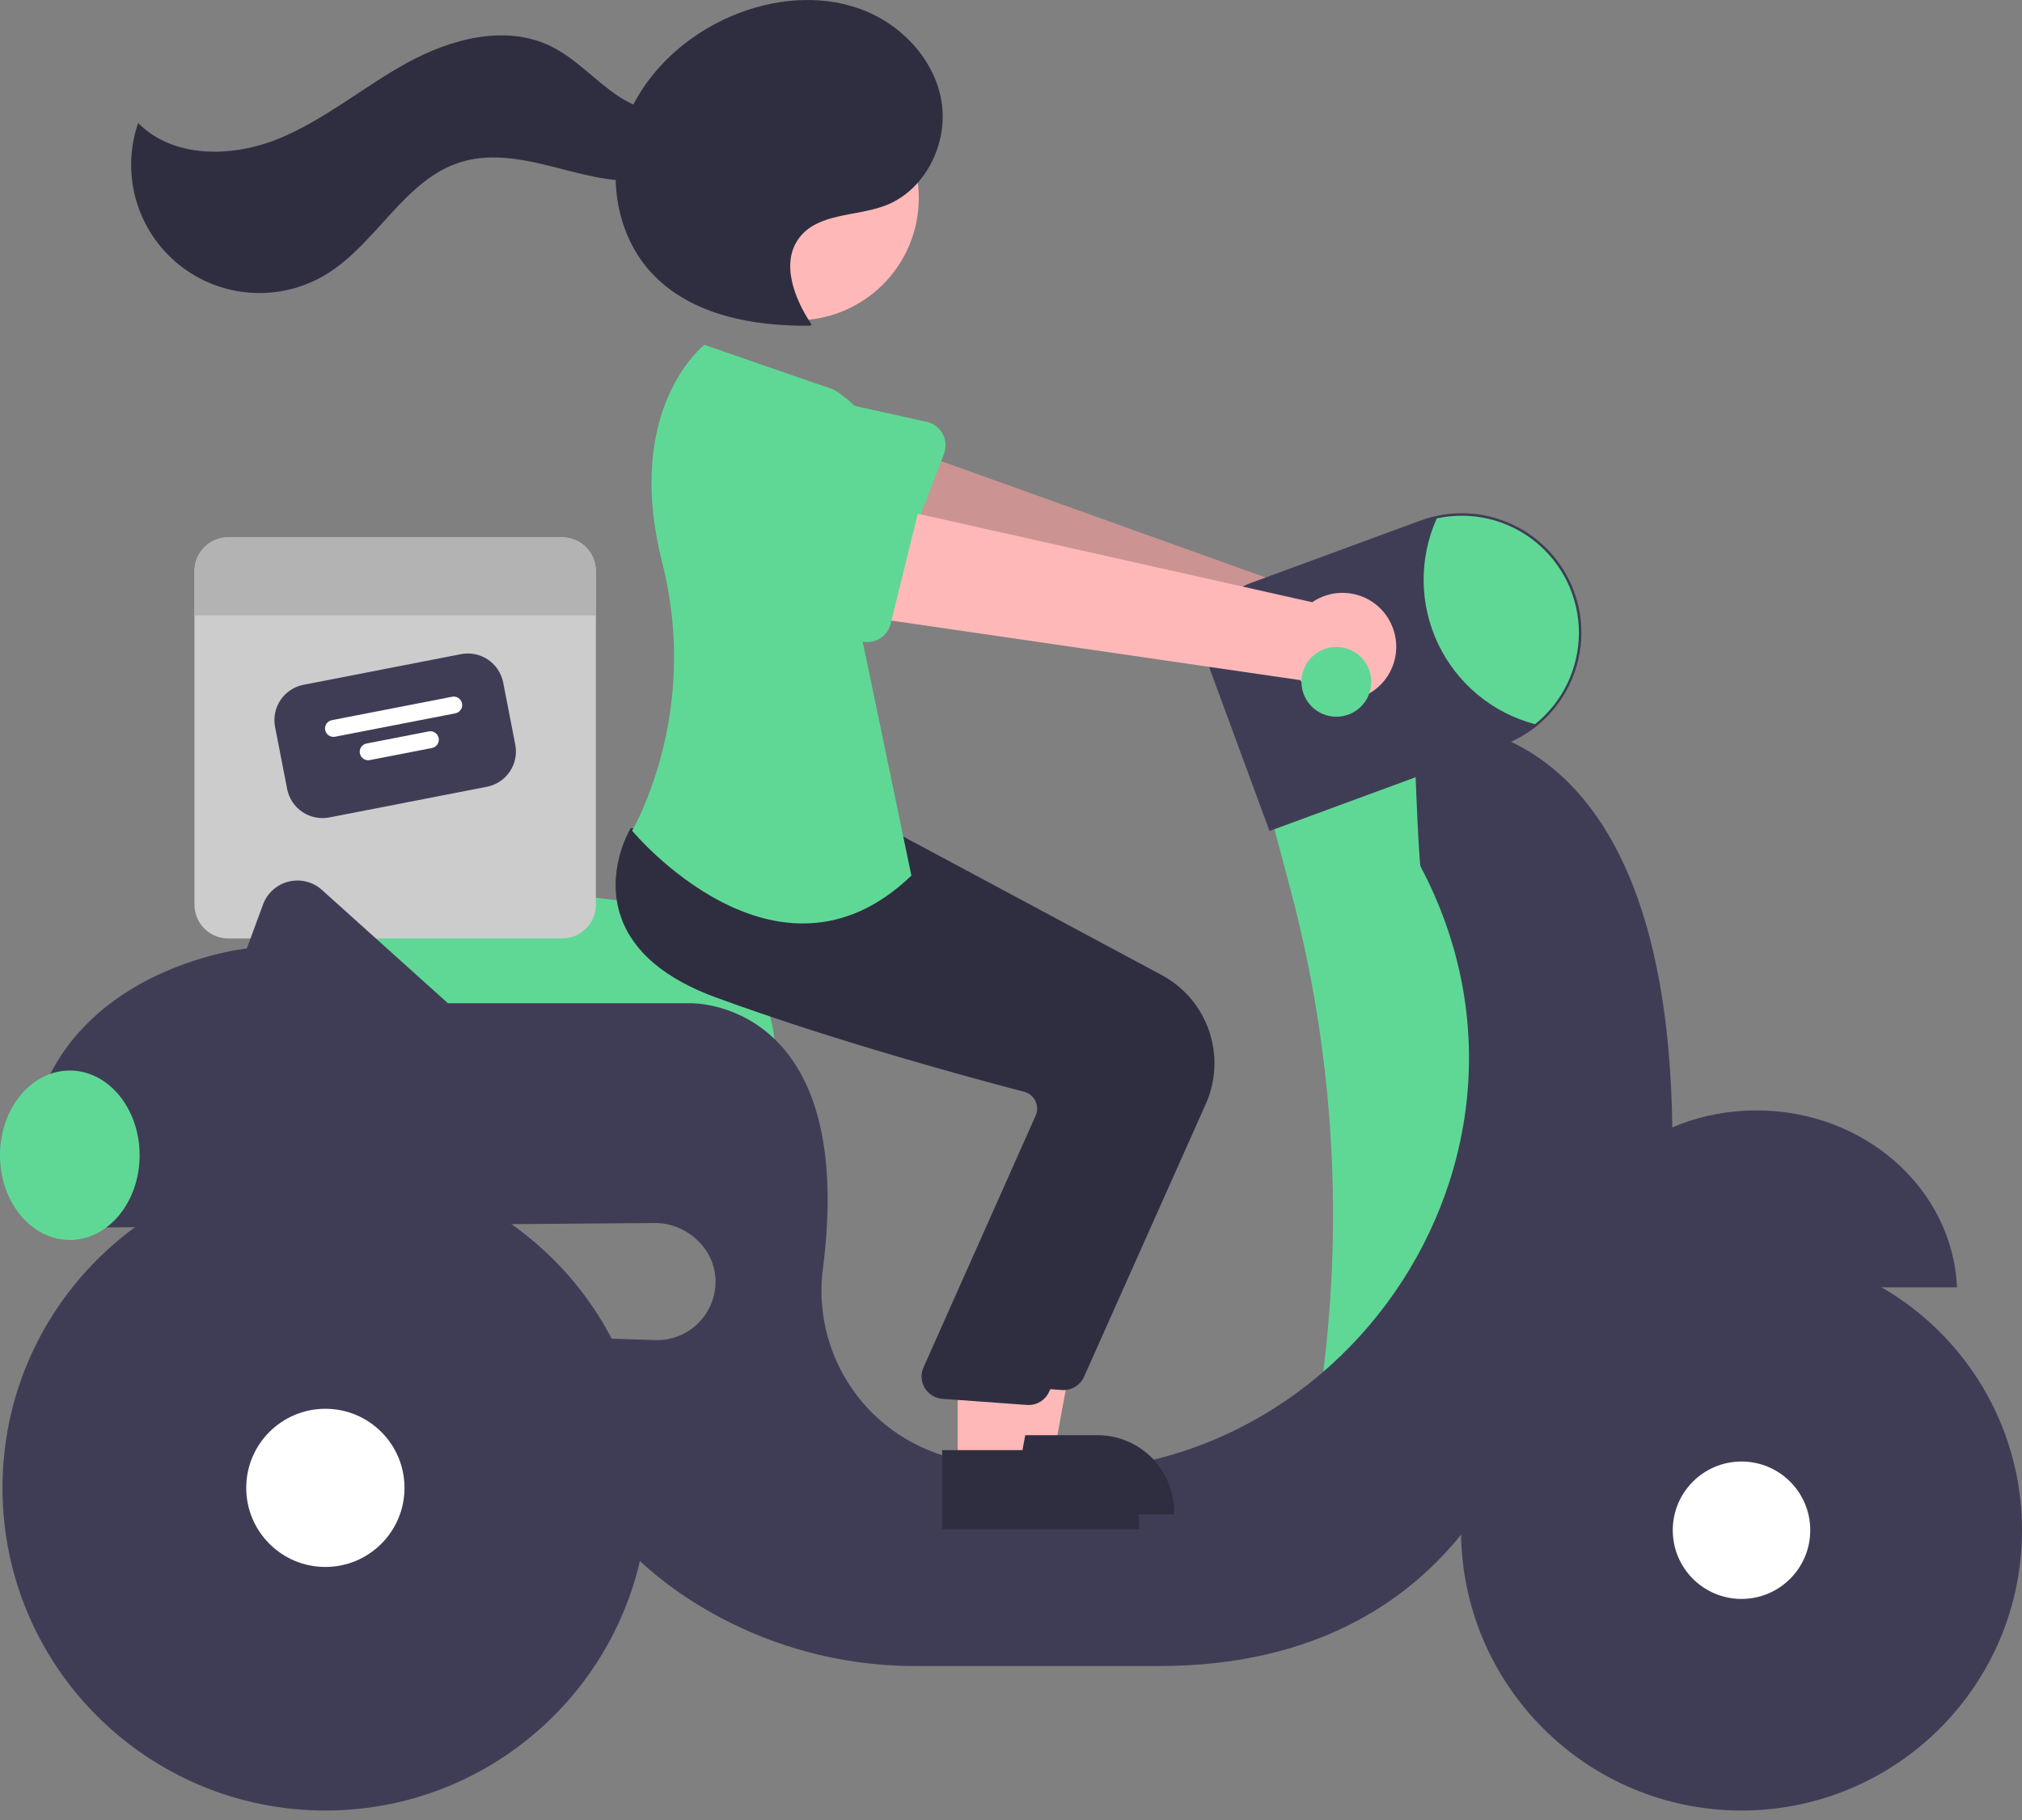 <svg width="200" height="180" viewBox="0 0 200 180" fill="none" xmlns="http://www.w3.org/2000/svg">
<rect x="0" y="0" width="200" height="180" fill="#808080" stroke="none"/>
<path d="M76.696 104.733H29.356L28.854 90.189C28.832 89.558 28.948 88.93 29.192 88.349C29.436 87.767 29.804 87.245 30.269 86.819C30.735 86.393 31.287 86.072 31.889 85.88C32.49 85.688 33.126 85.628 33.752 85.704L61.301 89.075H61.304C65.388 89.086 69.301 90.714 72.186 93.603C75.071 96.492 76.693 100.405 76.696 104.486V104.733Z" fill="#5FD896"/>
<path d="M55.596 53.142H22.579C22.14 53.142 21.705 53.229 21.3 53.397C20.894 53.564 20.525 53.81 20.215 54.121C19.904 54.431 19.658 54.799 19.49 55.205C19.322 55.61 19.236 56.045 19.236 56.483V89.475C19.236 89.914 19.322 90.348 19.49 90.754C19.658 91.159 19.904 91.528 20.215 91.838C20.525 92.148 20.894 92.394 21.3 92.562C21.705 92.73 22.14 92.816 22.579 92.816H55.596C56.035 92.816 56.47 92.73 56.876 92.562C57.282 92.394 57.65 92.148 57.961 91.838C58.271 91.528 58.518 91.159 58.686 90.754C58.854 90.348 58.94 89.914 58.94 89.475V56.483C58.94 56.045 58.854 55.61 58.686 55.205C58.518 54.799 58.271 54.431 57.961 54.121C57.65 53.81 57.282 53.564 56.876 53.397C56.47 53.229 56.035 53.142 55.596 53.142Z" fill="#CCCCCC"/>
<path d="M48.16 77.812L32.571 80.846C31.647 81.025 30.689 80.83 29.908 80.304C29.127 79.778 28.586 78.964 28.405 78.04L27.207 71.891C27.028 70.967 27.223 70.01 27.749 69.23C28.276 68.449 29.091 67.909 30.015 67.728L45.604 64.695C46.528 64.516 47.486 64.711 48.267 65.237C49.048 65.763 49.589 66.577 49.77 67.501L50.968 73.65C51.147 74.574 50.952 75.531 50.425 76.311C49.899 77.092 49.084 77.632 48.16 77.812Z" fill="#3F3D56"/>
<path d="M45.041 70.548L33.145 72.863C32.927 72.906 32.702 72.86 32.518 72.736C32.334 72.612 32.207 72.421 32.164 72.203C32.122 71.986 32.168 71.76 32.292 71.577C32.416 71.393 32.607 71.266 32.825 71.224L44.722 68.909C44.939 68.866 45.165 68.912 45.349 69.036C45.532 69.16 45.66 69.351 45.702 69.569C45.744 69.786 45.699 70.012 45.575 70.195C45.451 70.379 45.259 70.506 45.041 70.548Z" fill="white"/>
<path d="M42.729 73.977L36.576 75.174C36.358 75.216 36.133 75.17 35.949 75.047C35.765 74.923 35.638 74.731 35.596 74.514C35.553 74.296 35.599 74.071 35.723 73.887C35.847 73.704 36.039 73.576 36.256 73.534L42.41 72.337C42.517 72.316 42.628 72.316 42.736 72.338C42.843 72.36 42.946 72.403 43.037 72.464C43.128 72.525 43.206 72.604 43.266 72.695C43.327 72.787 43.369 72.889 43.39 72.997C43.411 73.105 43.41 73.215 43.389 73.323C43.367 73.43 43.324 73.532 43.263 73.624C43.201 73.714 43.123 73.792 43.031 73.853C42.94 73.913 42.837 73.956 42.729 73.977Z" fill="white"/>
<path d="M58.94 56.483V60.868H19.236V56.483C19.236 56.045 19.322 55.61 19.49 55.205C19.658 54.799 19.904 54.431 20.215 54.121C20.525 53.81 20.894 53.564 21.3 53.397C21.705 53.229 22.14 53.142 22.579 53.142H55.596C56.035 53.142 56.47 53.229 56.876 53.397C57.282 53.564 57.65 53.81 57.961 54.121C58.271 54.431 58.518 54.799 58.686 55.205C58.854 55.61 58.94 56.045 58.94 56.483Z" fill="#B3B3B3"/>
<path d="M138.225 62.242C137.996 61.502 137.607 60.822 137.086 60.249C136.566 59.676 135.926 59.224 135.211 58.925C134.497 58.626 133.725 58.487 132.951 58.518C132.177 58.549 131.42 58.749 130.731 59.105L85.308 42.82L83.307 54.159L128.586 66.601C129.26 67.716 130.32 68.546 131.566 68.933C132.811 69.32 134.155 69.236 135.343 68.699C136.531 68.162 137.481 67.208 138.012 66.017C138.543 64.827 138.619 63.484 138.225 62.242Z" fill="#FFB8B8"/>
<path opacity="0.2" d="M138.225 62.242C137.996 61.502 137.607 60.822 137.086 60.249C136.566 59.676 135.926 59.224 135.211 58.925C134.497 58.626 133.725 58.487 132.951 58.518C132.177 58.549 131.42 58.749 130.731 59.105L85.308 42.82L83.307 54.159L128.586 66.601C129.26 67.716 130.32 68.546 131.566 68.933C132.811 69.32 134.155 69.236 135.343 68.699C136.531 68.162 137.481 67.208 138.012 66.017C138.543 64.827 138.619 63.484 138.225 62.242Z" fill="black"/>
<path d="M93.37 44.886L89.08 56.084C88.958 56.402 88.769 56.691 88.525 56.93C88.281 57.169 87.989 57.352 87.668 57.468C87.347 57.584 87.004 57.629 86.664 57.601C86.324 57.572 85.994 57.471 85.697 57.304L75.272 51.441C73.644 50.807 72.334 49.555 71.629 47.958C70.924 46.361 70.882 44.55 71.511 42.922C72.14 41.294 73.389 39.982 74.986 39.273C76.582 38.564 78.394 38.516 80.025 39.14L91.666 41.72C91.999 41.794 92.313 41.939 92.585 42.145C92.857 42.351 93.082 42.613 93.243 42.913C93.405 43.214 93.5 43.545 93.522 43.886C93.544 44.226 93.492 44.568 93.37 44.886Z" fill="#5FD896"/>
<path d="M141.8 72.61L125.524 80.002L127.661 88.041C131.787 103.564 132.883 119.737 130.886 135.674L142.787 138.157L152.651 113.023L149.198 84.438L141.8 72.61Z" fill="#5FD896"/>
<path d="M173.736 109.819C163.042 109.819 154.327 117.587 153.904 127.315H193.568C193.145 117.587 184.43 109.819 173.736 109.819Z" fill="#3F3D56"/>
<path d="M165.411 111.496C164.855 67.584 139.827 71.624 139.827 71.624C139.827 71.624 140.295 85.292 140.52 85.717C156.469 115.869 130.148 151.217 96.644 144.715C96.012 144.592 95.405 144.468 94.823 144.341C90.578 143.456 86.829 140.987 84.341 137.439C81.852 133.89 80.809 129.527 81.425 125.237C84.726 98.754 68.31 99.223 68.31 99.223H44.307L31.842 88.013C31.402 87.617 30.872 87.335 30.297 87.192C29.723 87.048 29.122 87.047 28.548 87.189C27.973 87.331 27.442 87.612 27.001 88.007C26.56 88.401 26.222 88.897 26.018 89.453L24.414 93.802C24.414 93.802 0.74 96.266 2.712 119.43H10.032C10.014 120.088 10.04 120.746 10.111 121.401L64.735 120.957C67.937 120.931 70.763 123.524 70.776 126.723C70.78 127.502 70.626 128.274 70.324 128.992C70.022 129.71 69.578 130.36 69.019 130.903C68.459 131.445 67.796 131.87 67.069 132.151C66.342 132.431 65.566 132.563 64.787 132.537L55.98 132.243C53.267 144.318 59.926 152.45 67.262 157.563C74.17 162.307 82.367 164.823 90.748 164.771H114.673C145.746 164.771 151.171 138.65 151.171 138.65C167.447 131.75 165.411 111.496 165.411 111.496Z" fill="#3F3D56"/>
<path d="M172.257 179.063C187.579 179.063 200 166.651 200 151.341C200 136.03 187.579 123.619 172.257 123.619C156.934 123.619 144.513 136.03 144.513 151.341C144.513 166.651 156.934 179.063 172.257 179.063Z" fill="#3F3D56"/>
<path d="M172.256 158.136C176.012 158.136 179.056 155.093 179.056 151.341C179.056 147.588 176.012 144.546 172.256 144.546C168.501 144.546 165.457 147.588 165.457 151.341C165.457 155.093 168.501 158.136 172.256 158.136Z" fill="white"/>
<path d="M32.182 179.063C49.82 179.063 64.118 164.776 64.118 147.152C64.118 129.528 49.82 115.24 32.182 115.24C14.545 115.24 0.247 129.528 0.247 147.152C0.247 164.776 14.545 179.063 32.182 179.063Z" fill="#3F3D56"/>
<path d="M32.183 154.973C36.506 154.973 40.01 151.471 40.01 147.152C40.01 142.832 36.506 139.33 32.183 139.33C27.86 139.33 24.355 142.832 24.355 147.152C24.355 151.471 27.86 154.973 32.183 154.973Z" fill="white"/>
<path d="M125.57 82.187L119.714 66.293C119.409 65.464 119.27 64.584 119.305 63.702C119.34 62.82 119.549 61.954 119.92 61.152C120.29 60.351 120.815 59.63 121.464 59.032C122.113 58.433 122.874 57.968 123.703 57.663L140.492 51.487C141.95 50.95 143.501 50.706 145.054 50.768C146.607 50.83 148.132 51.197 149.544 51.848C150.955 52.499 152.224 53.421 153.278 54.562C154.333 55.703 155.152 57.041 155.689 58.498C156.173 59.807 156.42 61.191 156.419 62.585C156.413 64.356 156.012 66.104 155.245 67.701C154.478 69.297 153.365 70.703 151.986 71.816C150.99 72.615 149.871 73.245 148.672 73.684L125.57 82.187Z" fill="#3F3D56"/>
<path d="M156.173 62.585C156.171 64.32 155.781 66.033 155.03 67.597C154.279 69.161 153.186 70.537 151.832 71.624C149.756 71.077 147.823 70.084 146.169 68.715C144.515 67.346 143.18 65.633 142.255 63.696C141.33 61.759 140.839 59.644 140.815 57.498C140.791 55.352 141.235 53.227 142.116 51.27C143.808 50.902 145.56 50.918 147.245 51.316C148.93 51.713 150.505 52.483 151.853 53.568C153.201 54.654 154.289 56.027 155.036 57.587C155.784 59.148 156.172 60.855 156.173 62.585Z" fill="#5FD896"/>
<path d="M6.905 122.633C10.719 122.633 13.81 118.882 13.81 114.255C13.81 109.627 10.719 105.876 6.905 105.876C3.091 105.876 0 109.627 0 114.255C0 118.882 3.091 122.633 6.905 122.633Z" fill="#5FD896"/>
<path d="M98.181 143.912H104.228L107.104 128.241L98.18 128.241L98.181 143.912Z" fill="#FFB8B8"/>
<path d="M96.638 141.939L108.546 141.939H108.547C109.543 141.939 110.53 142.135 111.451 142.516C112.372 142.897 113.208 143.455 113.913 144.16C114.618 144.864 115.177 145.7 115.558 146.62C115.939 147.54 116.136 148.526 116.136 149.522V149.768L96.639 149.769L96.638 141.939Z" fill="#2F2E41"/>
<path d="M105.199 137.48C105.129 137.48 105.058 137.477 104.987 137.47L96.619 136.861C96.28 136.83 95.954 136.721 95.664 136.544C95.374 136.366 95.129 136.124 94.948 135.837C94.766 135.55 94.653 135.225 94.617 134.888C94.581 134.55 94.623 134.208 94.74 133.89L105.939 108.748C106.019 108.523 106.052 108.285 106.035 108.048C106.019 107.81 105.953 107.579 105.842 107.368C105.732 107.155 105.578 106.967 105.39 106.818C105.202 106.668 104.985 106.56 104.752 106.501C99.486 105.125 85.974 101.463 74.278 97.177C69.267 95.341 66.111 92.688 64.897 89.291C63.298 84.812 65.664 80.728 65.766 80.557L65.845 80.423L76.851 81.422L88.782 82.436L114.93 96.447C117.121 97.631 118.785 99.596 119.591 101.951C120.397 104.306 120.286 106.878 119.279 109.154L107.224 136.166C107.05 136.557 106.766 136.889 106.406 137.122C106.047 137.356 105.628 137.48 105.199 137.48Z" fill="#2F2E41"/>
<path d="M78.765 31.68C85.455 31.68 90.879 26.261 90.879 19.576C90.879 12.89 85.455 7.471 78.765 7.471C72.075 7.471 66.651 12.89 66.651 19.576C66.651 26.261 72.075 31.68 78.765 31.68Z" fill="#FFB8B8"/>
<path d="M94.728 145.39H100.775L103.652 129.719L94.727 129.72L94.728 145.39Z" fill="#FFB8B8"/>
<path d="M93.186 143.418L105.094 143.417H105.094C106.091 143.417 107.078 143.613 107.998 143.994C108.919 144.375 109.756 144.934 110.46 145.638C111.165 146.342 111.724 147.178 112.105 148.098C112.487 149.018 112.683 150.004 112.683 151V151.247L93.186 151.247L93.186 143.418Z" fill="#2F2E41"/>
<path d="M101.747 138.959C101.677 138.959 101.606 138.955 101.535 138.948L93.167 138.34C92.828 138.308 92.501 138.2 92.212 138.022C91.922 137.845 91.677 137.603 91.495 137.316C91.314 137.029 91.201 136.704 91.165 136.366C91.129 136.028 91.171 135.687 91.288 135.368L102.487 110.226C102.567 110.002 102.6 109.764 102.583 109.526C102.566 109.289 102.501 109.057 102.39 108.847C102.28 108.633 102.126 108.446 101.938 108.296C101.75 108.147 101.532 108.039 101.3 107.979C96.033 106.604 82.522 102.941 70.826 98.656C65.814 96.82 62.658 94.166 61.445 90.769C59.846 86.291 62.212 82.207 62.313 82.035L62.393 81.901L73.399 82.901L85.33 83.915L111.477 97.925C113.668 99.109 115.333 101.074 116.139 103.429C116.945 105.784 116.833 108.356 115.827 110.633L103.772 137.644C103.598 138.035 103.314 138.368 102.954 138.601C102.595 138.834 102.176 138.958 101.747 138.959Z" fill="#2F2E41"/>
<path d="M82.501 38.544L69.677 34.109C69.677 34.109 61.627 40.289 65.494 55.62C67.513 63.532 66.925 71.883 63.817 79.435C63.443 80.369 63.011 81.279 62.525 82.161C62.525 82.161 76.829 99.41 90.146 86.596L84.967 61.708C84.967 61.708 93.105 45.197 82.501 38.544Z" fill="#5FD896"/>
<path d="M80.269 32.092C78.545 29.513 77.184 25.938 79.082 23.484C80.956 21.062 84.652 21.419 87.522 20.347C91.519 18.855 93.837 14.163 93.114 9.96C92.391 5.758 89.015 2.275 84.993 0.85C80.972 -0.576 76.437 -0.112 72.499 1.529C67.651 3.55 63.492 7.458 61.748 12.409C60.004 17.36 60.936 23.305 64.554 27.11C68.433 31.19 74.52 32.278 80.151 32.212" fill="#2F2E41"/>
<path d="M69.001 10.095C66.828 11.863 63.513 11.078 61.181 9.527C58.849 7.976 56.957 5.767 54.434 4.551C49.985 2.407 44.607 3.832 40.277 6.207C35.948 8.582 32.11 11.862 27.537 13.726C22.964 15.589 17.128 15.681 13.665 12.163C12.813 14.63 12.743 17.3 13.466 19.808C14.188 22.316 15.667 24.54 17.701 26.177C19.736 27.814 22.226 28.784 24.832 28.955C27.438 29.126 30.034 28.489 32.264 27.131C37.275 24.081 40.043 17.686 45.663 16.003C48.773 15.072 52.113 15.822 55.256 16.634C58.399 17.447 61.676 18.325 64.849 17.633C68.021 16.942 70.988 14.093 70.584 10.874L69.001 10.095Z" fill="#2F2E41"/>
<path d="M137.622 61.748C137.303 61.043 136.833 60.416 136.246 59.912C135.658 59.407 134.967 59.038 134.221 58.829C133.476 58.62 132.693 58.578 131.929 58.704C131.164 58.83 130.437 59.122 129.798 59.56L82.711 48.999L82.126 60.498L128.595 67.263C129.402 68.287 130.556 68.98 131.84 69.21C133.123 69.44 134.447 69.192 135.559 68.512C136.672 67.832 137.497 66.768 137.877 65.522C138.257 64.275 138.166 62.933 137.622 61.748Z" fill="#FFB8B8"/>
<path d="M90.967 50.056L88.093 61.697C88.011 62.028 87.859 62.337 87.646 62.605C87.434 62.872 87.167 63.09 86.862 63.244C86.558 63.399 86.224 63.486 85.883 63.5C85.541 63.514 85.201 63.454 84.885 63.325L73.816 58.792C72.122 58.365 70.666 57.284 69.768 55.786C68.871 54.288 68.604 52.495 69.028 50.801C69.451 49.107 70.53 47.65 72.027 46.749C73.525 45.849 75.318 45.579 77.015 45.999L88.885 47.124C89.225 47.156 89.554 47.261 89.85 47.432C90.145 47.603 90.4 47.835 90.598 48.114C90.795 48.392 90.931 48.709 90.994 49.044C91.058 49.38 91.049 49.725 90.967 50.056Z" fill="#5FD896"/>
<path d="M132.183 70.885C134.089 70.885 135.635 69.34 135.635 67.435C135.635 65.529 134.089 63.985 132.183 63.985C130.276 63.985 128.73 65.529 128.73 67.435C128.73 69.34 130.276 70.885 132.183 70.885Z" fill="#5FD896"/>
</svg>
